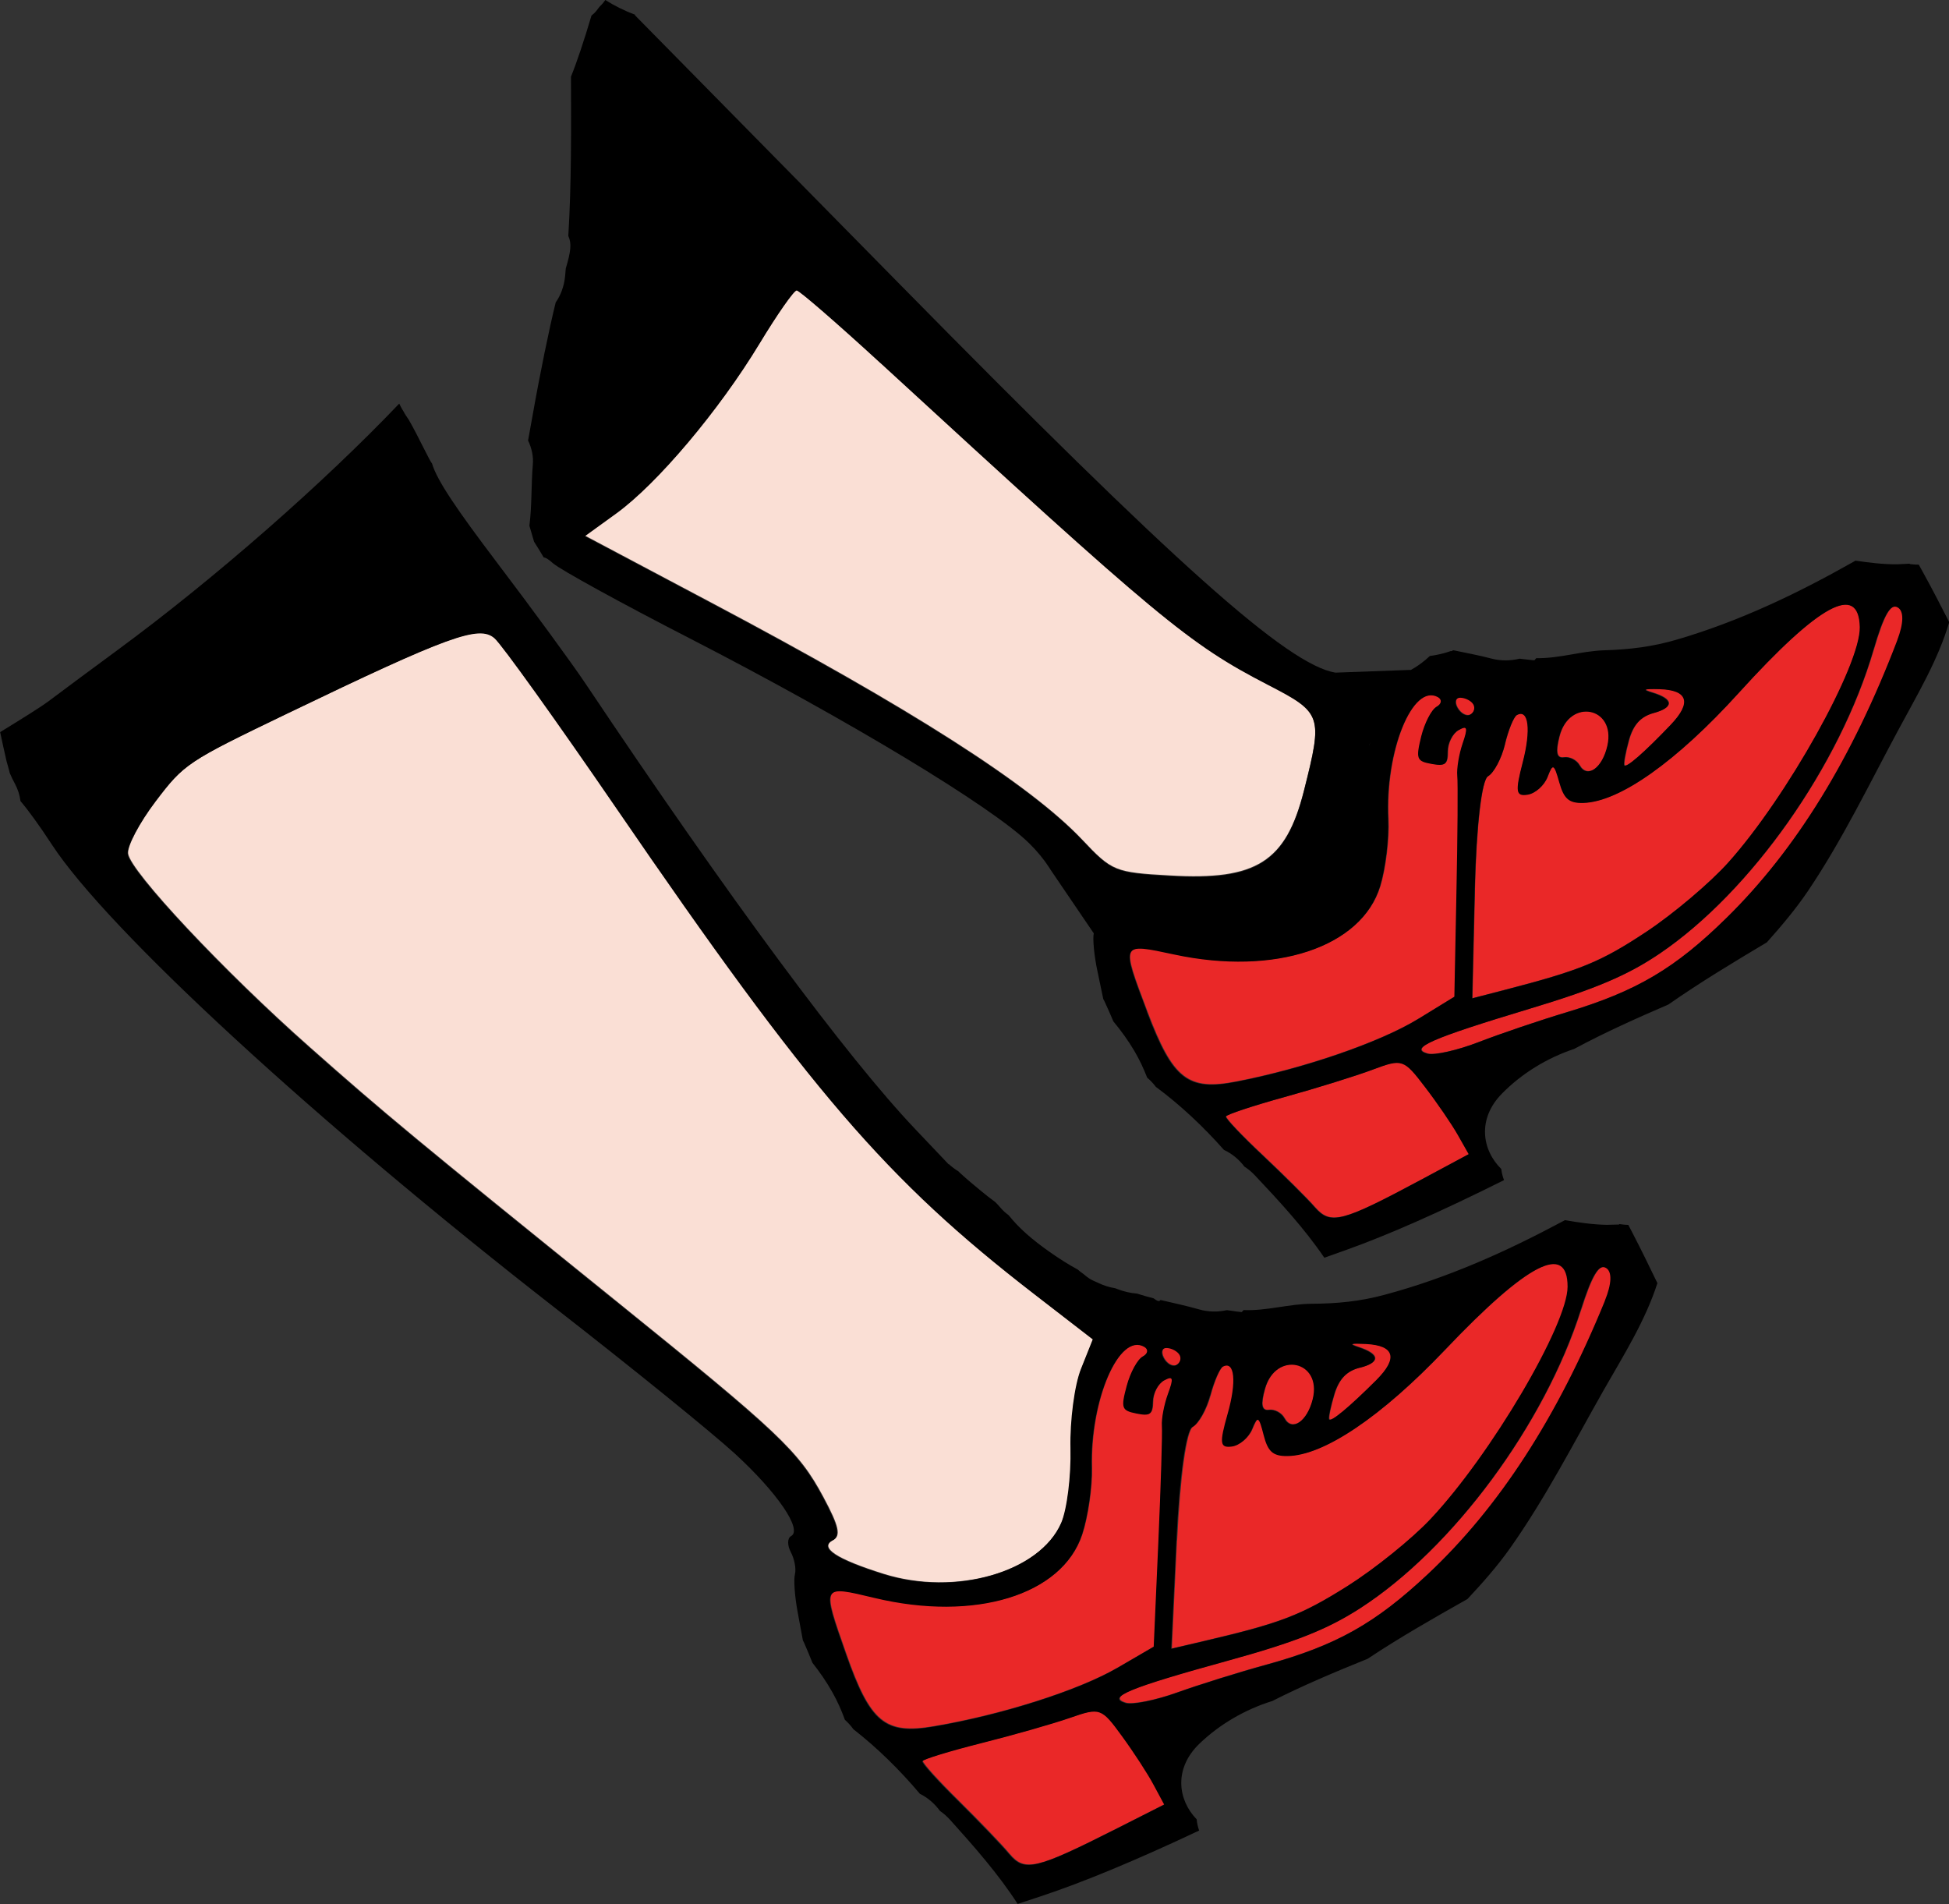 <?xml version="1.0" encoding="UTF-8"?>
<svg id="Layer_2" data-name="Layer 2" xmlns="http://www.w3.org/2000/svg" viewBox="0 0 262.49 256.44">
  <rect x="0" y="0" width="262.49" height="256.44" fill="#333333" stroke="none"/>
  <defs>
    <style>
      .cls-1 {
        fill: #fff;
      }

      .cls-2 {
        fill: #fadfd5;
      }

      .cls-3 {
        fill: #ea2828;
      }
    </style>
  </defs>
  <g id="Layer_1-2" data-name="Layer 1">
    <g>
      <g>
        <path class="cls-3" d="m225.06,97.57c2.87-3.01,2.34-4.7-1.52-4.81-2.16-.05-2.36.05-.93.48,2.84.87,2.91,1.99.16,2.74-1.76.49-2.76,1.59-3.34,3.68-.45,1.64-.73,3.15-.61,3.36.24.42,2.68-1.71,6.25-5.45Z"/>
        <path class="cls-3" d="m252.37,87.5c-4.55,15.56-16.49,32.53-28.76,40.86-4.32,2.93-8.6,4.76-17.54,7.45-13.3,4.01-16.33,5.34-13.75,6.05.92.25,4.02-.44,6.89-1.56,2.88-1.11,8.24-2.93,11.93-4.04,9.36-2.82,14.53-5.89,21.46-12.7,9.37-9.21,16.95-21.53,22.99-37.37.9-2.35.92-3.98.05-4.45-.98-.53-1.9,1.09-3.26,5.75Z"/>
        <path class="cls-3" d="m191.07,137.17l4.87-2.99.28-14.03c.16-7.72.21-14.79.11-15.74-.09-.95.23-2.89.72-4.33.75-2.17.65-2.48-.57-1.79-.8.46-1.45,1.75-1.45,2.87,0,1.75-.31,2-2.18,1.66-2-.35-2.12-.67-1.38-3.68.45-1.81,1.37-3.61,2.06-4,.69-.39.78-.98.19-1.31-3.43-1.88-7.16,7.28-6.7,16.46.13,2.58-.36,6.63-1.09,9.01-2.5,8.23-14.16,12.1-27.72,9.19-7.26-1.55-7.2-1.67-3.68,7.67,3.46,9.15,5.48,10.73,12.04,9.45,9.11-1.77,19.39-5.31,24.51-8.46Z"/>
        <path class="cls-3" d="m184.92,144.02c-2.25.84-7.6,2.51-11.87,3.69-4.28,1.19-7.83,2.37-7.9,2.62-.08.25,2.17,2.62,4.98,5.25,2.8,2.64,5.96,5.77,7,6.97,2.13,2.41,3.59,2.03,14.49-3.81l6.24-3.35-1.48-2.61c-.81-1.43-2.8-4.34-4.42-6.45-2.86-3.74-3.05-3.81-7.04-2.32Z"/>
        <path class="cls-3" d="m198.66,119.87l-.34,14.54,4.33-1.12c10.29-2.67,12.97-3.77,19.16-7.87,3.6-2.39,8.55-6.57,11-9.31,7.91-8.81,17.84-26.61,17.71-31.71-.14-5.96-5.48-3.05-16.31,8.88-8.39,9.25-16.07,14.69-20.94,14.81-1.91.05-2.6-.55-3.22-2.77-.71-2.53-.87-2.6-1.59-.73-.44,1.16-1.65,2.22-2.67,2.38-1.6.24-1.69-.39-.67-4.33,1.15-4.43.8-7.29-.8-6.38-.41.23-1.14,1.99-1.6,3.92-.46,1.93-1.5,3.86-2.28,4.31-.86.5-1.57,6.64-1.79,15.37Z"/>
        <path class="cls-3" d="m210.67,101.96c.76-.12,1.71.36,2.11,1.07,1.03,1.82,3.08.38,3.76-2.66,1.17-5.25-5.16-6.44-6.48-1.22-.55,2.14-.37,2.97.61,2.81Z"/>
        <path class="cls-3" d="m198.06,96.2c.5-.28.7-.9.43-1.38s-1.04-.88-1.72-.91c-.68-.03-.87.59-.43,1.37.44.78,1.22,1.19,1.72.91Z"/>
        <path d="m257.19,75.91l-1.67.08c-1.88.02-3.76-.22-5.63-.49-.1.06-.21.12-.31.18-7.61,4.3-15.36,8-23.77,10.46-3.29.96-6.35,1.33-9.74,1.43-3.12.1-6.06,1.12-9.17,1.06-.14.17-.23.27-.24.28-.06.02-.91-.08-2-.21-1.23.3-2.52.31-3.74,0-1.73-.46-3.45-.77-5.16-1.13-.04.01-.08.02-.13.03-.06.07-.15.1-.26.08-.91.32-1.84.53-2.8.66-.77.73-1.63,1.37-2.56,1.88-.58.32-1.16.62-1.74.93-.13.16-.25.32-.4.47-.36.53-.77,1-1.2,1.44l.02.02-1.48,4c-.82,2.2-1.35,7.05-1.17,10.77.18,3.72-.28,8.25-1.02,10.07-2.75,6.72-14.05,10.25-23.78,7.45-1.96-.56-3.53-1.09-4.72-1.59-1.31-.44-2.53-1.1-3.62-1.94-.53-.16-1.03-.35-1.53-.56-.85-.25-1.67-.58-2.44-1-.06.11-.14.21-.26.28-.5.28-.49,1.26.02,2.16.51.9.79,2.24.62,2.96-.17.72.05,3.02.49,5.09l.79,3.77h0c.06.12.13.22.18.34.41.88.8,1.77,1.18,2.67,1.03,1.24,1.98,2.55,2.81,3.95.7,1.18,1.26,2.39,1.74,3.62.43.37.83.78,1.17,1.24,3.29,2.43,6.43,5.39,9.17,8.49,1.08.5,2.02,1.28,2.76,2.25.5.32.98.72,1.44,1.21,3.29,3.49,6.61,7.08,9.32,11.06l3.06-1.09c5.64-2.02,12.57-5.08,21.14-9.36-.19-.49-.31-1-.37-1.5-2.61-2.57-3.26-6.76.11-10.17,2.67-2.71,6.06-4.78,9.71-6,4.05-2.18,8.37-4.12,12.69-5.98,4.29-3,8.77-5.69,13.26-8.37,1.98-2.22,3.89-4.48,5.56-6.95,4.63-6.88,8.23-14.37,12.15-21.66,2.54-4.73,5.34-9.39,6.85-14.51-1.15-2.24-2.3-4.49-3.52-6.69-.19-.35-.39-.7-.58-1.05-.3,0-.7-.02-1.2-.08Zm-34.49,20.12c2.76-.75,2.69-1.87-.16-2.74-1.43-.43-1.23-.53.93-.48,3.86.11,4.4,1.8,1.52,4.81-3.57,3.74-6.02,5.87-6.25,5.45-.12-.21.16-1.72.61-3.36.58-2.09,1.58-3.19,3.34-3.68Zm-12.7,3.16c1.32-5.22,7.65-4.02,6.48,1.22-.68,3.04-2.73,4.49-3.76,2.66-.4-.71-1.35-1.19-2.11-1.07-.97.15-1.15-.67-.61-2.81Zm-7.33,1.04c.46-1.93,1.19-3.69,1.6-3.92,1.6-.91,1.95,1.96.8,6.38-1.02,3.94-.93,4.58.67,4.33,1.02-.16,2.22-1.22,2.67-2.38.72-1.88.88-1.8,1.59.72.62,2.22,1.31,2.82,3.22,2.77,4.86-.12,12.55-5.56,20.94-14.81,10.82-11.94,16.17-14.84,16.31-8.88.13,5.1-9.81,22.9-17.71,31.71-2.45,2.74-7.4,6.92-11,9.31-6.19,4.1-8.87,5.2-19.16,7.87l-4.33,1.12.34-14.54c.21-8.73.93-14.87,1.79-15.37.78-.44,1.82-2.38,2.28-4.31Zm-5.96-6.27c.68.03,1.45.43,1.72.91s.08,1.09-.43,1.37-1.27-.12-1.72-.91c-.44-.78-.25-1.4.43-1.37Zm-42.25,42.25c-3.52-9.34-3.58-9.22,3.68-7.67,13.56,2.91,25.22-.96,27.72-9.19.73-2.38,1.21-6.43,1.09-9.01-.45-9.18,3.28-18.34,6.7-16.46.59.33.51.92-.19,1.31-.69.39-1.61,2.19-2.06,4-.73,3.01-.61,3.32,1.38,3.68,1.87.34,2.18.09,2.18-1.66,0-1.12.64-2.41,1.45-2.87,1.21-.69,1.31-.38.57,1.79-.49,1.43-.81,3.38-.72,4.33.1.94.05,8.02-.11,15.74l-.28,14.03-4.87,2.99c-5.12,3.15-15.4,6.69-24.51,8.46-6.56,1.28-8.57-.3-12.04-9.45Zm43.34,19.22l-6.24,3.35c-10.9,5.84-12.36,6.22-14.49,3.81-1.04-1.2-4.2-4.32-7-6.97-2.81-2.64-5.06-5.01-4.98-5.26.07-.26,3.62-1.44,7.9-2.62,4.27-1.18,9.62-2.85,11.87-3.69,3.99-1.49,4.18-1.43,7.04,2.32,1.62,2.11,3.61,5.02,4.42,6.45l1.48,2.61Zm57.72-69.2c-6.04,15.84-13.62,28.17-22.99,37.37-6.93,6.81-12.1,9.87-21.46,12.7-3.69,1.1-9.05,2.92-11.93,4.04-2.88,1.11-5.98,1.81-6.89,1.56-2.57-.71.45-2.04,13.75-6.05,8.94-2.69,13.22-4.52,17.54-7.45,12.28-8.33,24.22-25.3,28.76-40.86,1.36-4.66,2.28-6.29,3.26-5.75.87.47.85,2.1-.05,4.45Z"/>
      </g>
      <g>
        <g>
          <path class="cls-2" d="m102.29,46.19c-5.45,9.01-13.77,18.88-19.29,22.87l-4.23,3.06,17.02,9.02c26.87,14.23,42.94,24.5,49.95,31.91,4.03,4.27,4.4,4.42,11.84,4.84,11.64.68,15.61-1.84,18.04-11.46,2.57-10.16,2.44-10.52-4.86-14.29-10.67-5.52-14.56-8.76-52.16-43.32-5.84-5.36-10.93-9.77-11.29-9.79-.37-.01-2.62,3.21-5.01,7.16Z"/>
          <path class="cls-1" d="m175.31,117.95c1.13-1.55,2.17-3.28,3.25-5.05,1.69-2.79,3.42-5.56,5.15-8.33-1.22-2.19-1.96-4.7-2.11-7.22,0-.02,0-.04,0-.05-.82,1-1.41,3.11-2.37,7.59-1.49,7.04-3.72,11.2-7.5,13.66,1.2-.2,2.39-.4,3.59-.6Z"/>
          <path class="cls-1" d="m154.07,121.95c1.51-.33,3.01-.65,4.52-.96-2.71-.08-5.45-.31-7.5-.67,1.07.41,2.06.97,2.97,1.64,0,0,0,0,0,0Z"/>
        </g>
        <path d="m80.74.91c-.29.37-.55.78-.93,1.06-.05.05-.1.09-.15.13-1.01,3.41-1.99,6.33-2.76,8.22.02,7.14.07,14.38-.36,21.46.48,1,.33,2.13-.34,4.36-.03.34-.05.69-.09,1.03-.14,1.41-.6,2.6-1.27,3.56-.87,3.51-2.13,9.64-3.13,15.33-.19,1.1-.39,2.19-.59,3.26.49,1.02.74,2.13.64,3.25-.23,2.72-.11,5.53-.46,8.23.21.72.42,1.44.63,2.15.45.7.88,1.41,1.3,2.12.32.02.7.3,1.23.77.97.86,9.28,5.43,18.48,10.15,21.27,10.94,40.67,22.65,45.66,27.56,1.1,1.08,2,2.19,2.72,3.3.2.12.4.23.6.37,1.25.86,2.57,1.58,3.91,2.28.31,0,.62,0,.94,0,.09,0,.17.01.26.02.26-.14.66-.12,1.21.08,1.13.14,2.19.43,3.2.85,1.92.32,4.37.53,6.83.61,4.54-.94,9.1-1.77,13.67-2.54,3.67-2.47,5.84-6.62,7.31-13.54.95-4.46,1.55-6.57,2.36-7.58,0-.01,0-.03,0-.04,0-.02,0-.04,0-.06,0,0,0,0,0-.01-.18-1.45-.38-2.89-.63-4.33-.3-.54-.58-1.09-.82-1.68-.1-.23-.18-.46-.26-.69-6.5-1.04-21.68-14.67-58.62-52.21L85.51,2.05l.02-.07c-1.41-.52-2.75-1.19-4.01-1.98-.22.33-.48.63-.78.91Zm37.86,48c37.6,34.56,41.49,37.8,52.16,43.32,7.3,3.77,7.43,4.13,4.86,14.29-2.42,9.62-6.4,12.14-18.04,11.46-7.43-.43-7.81-.57-11.84-4.84-7.01-7.41-23.09-17.68-49.95-31.91l-17.02-9.02,4.23-3.06c5.52-4,13.84-13.86,19.29-22.87,2.39-3.95,4.64-7.17,5.01-7.16.37.02,5.45,4.43,11.29,9.79Z"/>
      </g>
      <path d="m141.31,116.86l5.98,8.8,15.84-.71c2.31-.1,4.56-.73,6.59-1.84l10.84-5.93c1.93-1.05,3.27-2.93,3.65-5.1l1.08-6.25c.47-2.72-.37-5.5-2.27-7.51l-1.56-1.64-5.39,11.24-3.14,8.15-11.27,3.13-12.58-.82-7.78-1.51Z"/>
      <polygon points="179.87 90.58 190 90.21 183.73 101.56 180.73 96.16 179.87 90.58"/>
      <path d="m156.13,125.73l11.41,1.63,11.09-2.95,6.68-6.14.38-6.94s-5.31,3.36-6.02,3.45-23.55,10.95-23.55,10.95Z"/>
    </g>
    <g>
      <g>
        <path class="cls-3" d="m185.44,185.79c2.94-2.95,2.45-4.64-1.41-4.85-2.16-.1-2.36,0-.94.46,2.82.94,2.86,2.06.09,2.75-1.77.45-2.8,1.52-3.43,3.6-.49,1.63-.81,3.13-.69,3.35.23.43,2.72-1.65,6.38-5.3Z"/>
        <path class="cls-3" d="m212.97,176.36c-4.92,15.45-17.25,32.13-29.72,40.17-4.39,2.83-8.71,4.55-17.71,7.03-13.4,3.69-16.45,4.95-13.89,5.72.91.27,4.03-.35,6.93-1.39,2.9-1.04,8.3-2.74,12.02-3.75,9.42-2.6,14.67-5.54,21.76-12.19,9.58-8.98,17.45-21.12,23.87-36.82.95-2.33,1.01-3.96.15-4.45-.96-.55-1.93,1.04-3.4,5.68Z"/>
        <path class="cls-3" d="m150.52,224.57l4.93-2.87.62-14.02c.34-7.71.56-14.78.48-15.73-.07-.95.3-2.89.82-4.31.8-2.15.7-2.46-.53-1.8-.81.44-1.5,1.72-1.51,2.84-.04,1.75-.36,1.99-2.22,1.61-1.99-.4-2.1-.72-1.3-3.71.49-1.8,1.45-3.57,2.15-3.95s.8-.97.22-1.31c-3.38-1.96-7.33,7.11-7.09,16.3.06,2.58-.52,6.62-1.3,8.98-2.69,8.17-14.44,11.76-27.93,8.53-7.22-1.72-7.16-1.84-3.86,7.58,3.25,9.23,5.23,10.86,11.81,9.73,9.15-1.55,19.51-4.85,24.71-7.88Z"/>
        <path class="cls-2" d="m112.18,207.4c-1.86,1,.47,2.54,6.85,4.54,9.67,3.03,21.04-.24,23.95-6.89.78-1.8,1.35-6.32,1.26-10.04-.09-3.72.55-8.55,1.42-10.74l1.58-3.96-7.97-6.16c-19.84-15.34-30.04-27.19-56.21-65.38-8.04-11.73-15.41-22.02-16.39-22.87-2.07-1.83-6.17-.34-27.92,10.14-13.48,6.49-13.9,6.76-17.77,11.86-2.18,2.87-3.85,6.04-3.72,7.04.3,2.41,12.97,15.91,24.5,26.09,10.03,8.88,14.38,12.49,40.98,33.96,22.3,18,24.83,20.39,28.16,26.6,2.11,3.93,2.4,5.23,1.29,5.82Z"/>
        <path class="cls-3" d="m144.21,231.27c-2.27.79-7.65,2.33-11.95,3.41-4.31,1.08-7.89,2.18-7.96,2.44-.08.25,2.11,2.67,4.85,5.37,2.74,2.71,5.82,5.91,6.83,7.13,2.07,2.46,3.54,2.11,14.58-3.47l6.32-3.2-1.42-2.64c-.78-1.45-2.7-4.41-4.26-6.56-2.77-3.81-2.96-3.88-6.98-2.48Z"/>
        <path class="cls-3" d="m158.52,207.45l-.69,14.53,4.36-1.02c10.35-2.43,13.05-3.46,19.34-7.41,3.66-2.3,8.7-6.37,11.22-9.05,8.11-8.62,18.47-26.18,18.46-31.28,0-5.96-5.41-3.18-16.51,8.49-8.61,9.05-16.42,14.31-21.28,14.31-1.91,0-2.59-.61-3.15-2.84-.65-2.54-.81-2.62-1.57-.76-.47,1.14-1.7,2.18-2.72,2.32-1.6.21-1.68-.43-.57-4.35,1.26-4.4.97-7.27-.65-6.4-.42.22-1.18,1.97-1.69,3.88-.51,1.91-1.59,3.83-2.38,4.25-.87.48-1.73,6.6-2.15,15.33Z"/>
        <path class="cls-3" d="m170.94,189.83c.77-.1,1.7.4,2.09,1.12.99,1.85,3.07.45,3.82-2.57,1.3-5.22-5.01-6.56-6.45-1.37-.6,2.13-.44,2.96.54,2.83Z"/>
        <path class="cls-3" d="m158.48,183.78c.51-.27.72-.88.46-1.36s-1.02-.9-1.7-.95-.88.57-.46,1.36,1.19,1.22,1.7.95Z"/>
      </g>
      <path d="m218.06,164.9l-1.67.04c-1.88-.03-3.76-.31-5.62-.63-.11.06-.21.11-.32.17-7.71,4.12-15.54,7.63-24.01,9.89-3.31.89-6.38,1.18-9.77,1.2-3.12.02-6.08.98-9.19.85-.14.17-.23.27-.25.27-.06.01-.91-.1-1.99-.26-1.23.27-2.53.25-3.74-.1-1.74-.5-3.49-.86-5.21-1.27-.12.25-.43.17-.92-.22-.75-.19-1.49-.4-2.23-.64-.89-.07-1.76-.27-2.6-.59-.11-.04-.22-.09-.34-.13-.83-.13-1.56-.37-2.36-.75-.41-.19-.77-.33-1.13-.56-.22-.14-.53-.38-.83-.64-.26-.17-.5-.36-.73-.57-1.1-.59-2.36-1.37-3.77-2.36-2.36-1.66-4.14-3.2-5.53-4.95-.41-.3-.78-.63-1.11-1.02-.21-.26-.44-.5-.68-.74-.05-.04-.09-.07-.15-.12-.61-.44-1.2-.9-1.77-1.38-.93-.77-1.87-1.54-2.76-2.36-.11-.09-.2-.2-.3-.29-.47-.29-.91-.62-1.31-.99v.05s-4.49-4.73-4.49-4.73c-9.24-9.72-25.08-31.11-44.46-60.07-1.77-2.64-7.14-9.99-11.93-16.3-5.4-7.13-8.04-11.02-8.7-13.27-.14-.2-.26-.41-.38-.63-.62-1.17-1.19-2.35-1.8-3.52-.31-.58-.62-1.17-.95-1.74-.08-.14-1.27-1.86-.38-.64-.37-.5-.66-1.02-.91-1.55-10.08,10.58-24.75,23.49-37.97,33.21-3.29,2.42-7.5,5.54-9.37,6.95-.72.54-3.04,2.02-6.41,4.08.29,1.3.55,2.61.86,3.9.05.21.44,1.52.43,1.6.21.5.45.99.71,1.47.4.75.64,1.53.74,2.32.97,1.12,2.61,3.37,4.19,5.8,7.47,11.47,35.53,37.31,67.93,62.55,10.21,7.94,21.04,16.72,24.07,19.5,5.75,5.27,9.17,10.28,7.59,11.13-.51.27-.52,1.24-.03,2.16s.74,2.26.55,2.98c-.19.72-.02,3.02.37,5.1l.7,3.79h0c.06.12.12.23.17.34.39.89.76,1.79,1.12,2.69,1,1.26,1.92,2.6,2.71,4.01.67,1.19,1.21,2.42,1.66,3.66.42.38.81.8,1.14,1.27,3.23,2.51,6.3,5.54,8.96,8.7,1.07.52,1.99,1.33,2.71,2.31.49.33.96.75,1.41,1.25,3.21,3.57,6.44,7.23,9.05,11.27l3.09-1.02c5.68-1.88,12.69-4.78,21.35-8.86-.17-.5-.29-1-.33-1.51-2.55-2.63-3.1-6.83.35-10.17,2.74-2.64,6.18-4.63,9.84-5.77,4.1-2.08,8.47-3.92,12.83-5.68,4.36-2.9,8.9-5.48,13.45-8.05,2.03-2.17,4-4.39,5.72-6.82,4.79-6.77,8.57-14.17,12.66-21.37,2.66-4.66,5.56-9.26,7.2-14.35-1.1-2.27-2.2-4.54-3.36-6.77-.18-.36-.37-.71-.56-1.07-.3,0-.7-.04-1.2-.11Zm-34.95,19.3c2.77-.69,2.73-1.81-.09-2.75-1.42-.47-1.22-.56.94-.46,3.86.2,4.35,1.9,1.41,4.85-3.66,3.65-6.15,5.73-6.38,5.3-.11-.21.2-1.71.69-3.35.63-2.07,1.66-3.15,3.43-3.6Zm-12.77,2.86c1.44-5.19,7.75-3.84,6.45,1.37-.75,3.02-2.83,4.42-3.82,2.57-.39-.72-1.32-1.22-2.09-1.12-.98.13-1.14-.7-.54-2.83Zm-13.17-5.53c.68.04,1.44.47,1.7.95s.05,1.09-.46,1.36-1.27-.15-1.7-.95-.22-1.41.46-1.36Zm5.81,6.4c.51-1.91,1.28-3.66,1.69-3.88,1.62-.87,1.91,2,.65,6.4-1.11,3.92-1.03,4.55.57,4.35,1.02-.13,2.25-1.17,2.72-2.32.76-1.86.93-1.78,1.57.76.57,2.23,1.24,2.85,3.15,2.84,4.87,0,12.68-5.26,21.28-14.31,11.1-11.68,16.52-14.46,16.51-8.49,0,5.1-10.35,22.66-18.46,31.28-2.51,2.68-7.56,6.74-11.22,9.05-6.28,3.95-8.99,4.99-19.34,7.41l-4.36,1.02.69-14.53c.42-8.72,1.28-14.85,2.15-15.33.79-.43,1.88-2.34,2.38-4.25Zm-80.31-12.88c-26.6-21.48-30.95-25.08-40.98-33.96-11.53-10.18-24.19-23.69-24.5-26.09-.13-1,1.55-4.17,3.72-7.04,3.87-5.1,4.29-5.37,17.77-11.86,21.76-10.47,25.85-11.96,27.92-10.14.98.85,8.35,11.14,16.39,22.87,26.17,38.19,36.37,50.04,56.21,65.38l7.97,6.16-1.58,3.96c-.88,2.18-1.51,7.01-1.42,10.73.09,3.72-.47,8.24-1.26,10.04-2.91,6.65-14.28,9.92-23.95,6.89-6.38-2-8.71-3.54-6.85-4.54,1.11-.59.82-1.89-1.29-5.82-3.33-6.2-5.86-8.59-28.16-26.6Zm31.26,47.72c-3.3-9.42-3.36-9.3,3.86-7.58,13.49,3.23,25.24-.37,27.93-8.53.78-2.36,1.37-6.4,1.3-8.98-.24-9.19,3.71-18.26,7.09-16.3.59.34.49.93-.22,1.31s-1.67,2.15-2.15,3.95c-.8,2.99-.69,3.31,1.3,3.71,1.86.38,2.18.14,2.22-1.61.02-1.12.7-2.4,1.51-2.84,1.23-.66,1.32-.35.53,1.8-.52,1.42-.89,3.36-.82,4.31.08.95-.14,8.01-.48,15.73l-.62,14.02-4.93,2.87c-5.2,3.02-15.55,6.33-24.71,7.88-6.58,1.13-8.56-.5-11.81-9.73Zm42.87,20.24l-6.32,3.2c-11.04,5.58-12.51,5.93-14.58,3.47-1.01-1.22-4.1-4.42-6.83-7.13-2.75-2.7-4.94-5.12-4.85-5.37.08-.26,3.65-1.35,7.96-2.44,4.3-1.08,9.69-2.62,11.95-3.41,4.02-1.4,4.21-1.33,6.98,2.48,1.57,2.15,3.49,5.1,4.26,6.56l1.42,2.64Zm59.34-67.82c-6.41,15.7-14.28,27.84-23.87,36.82-7.09,6.64-12.33,9.59-21.76,12.19-3.72,1.02-9.12,2.71-12.02,3.75-2.9,1.04-6.02,1.67-6.93,1.39-2.56-.77.5-2.03,13.89-5.72,9-2.48,13.32-4.2,17.71-7.03,12.47-8.04,24.81-24.72,29.72-40.17,1.47-4.63,2.43-6.23,3.4-5.68.86.49.8,2.12-.15,4.45Z"/>
    </g>
  </g>
</svg>